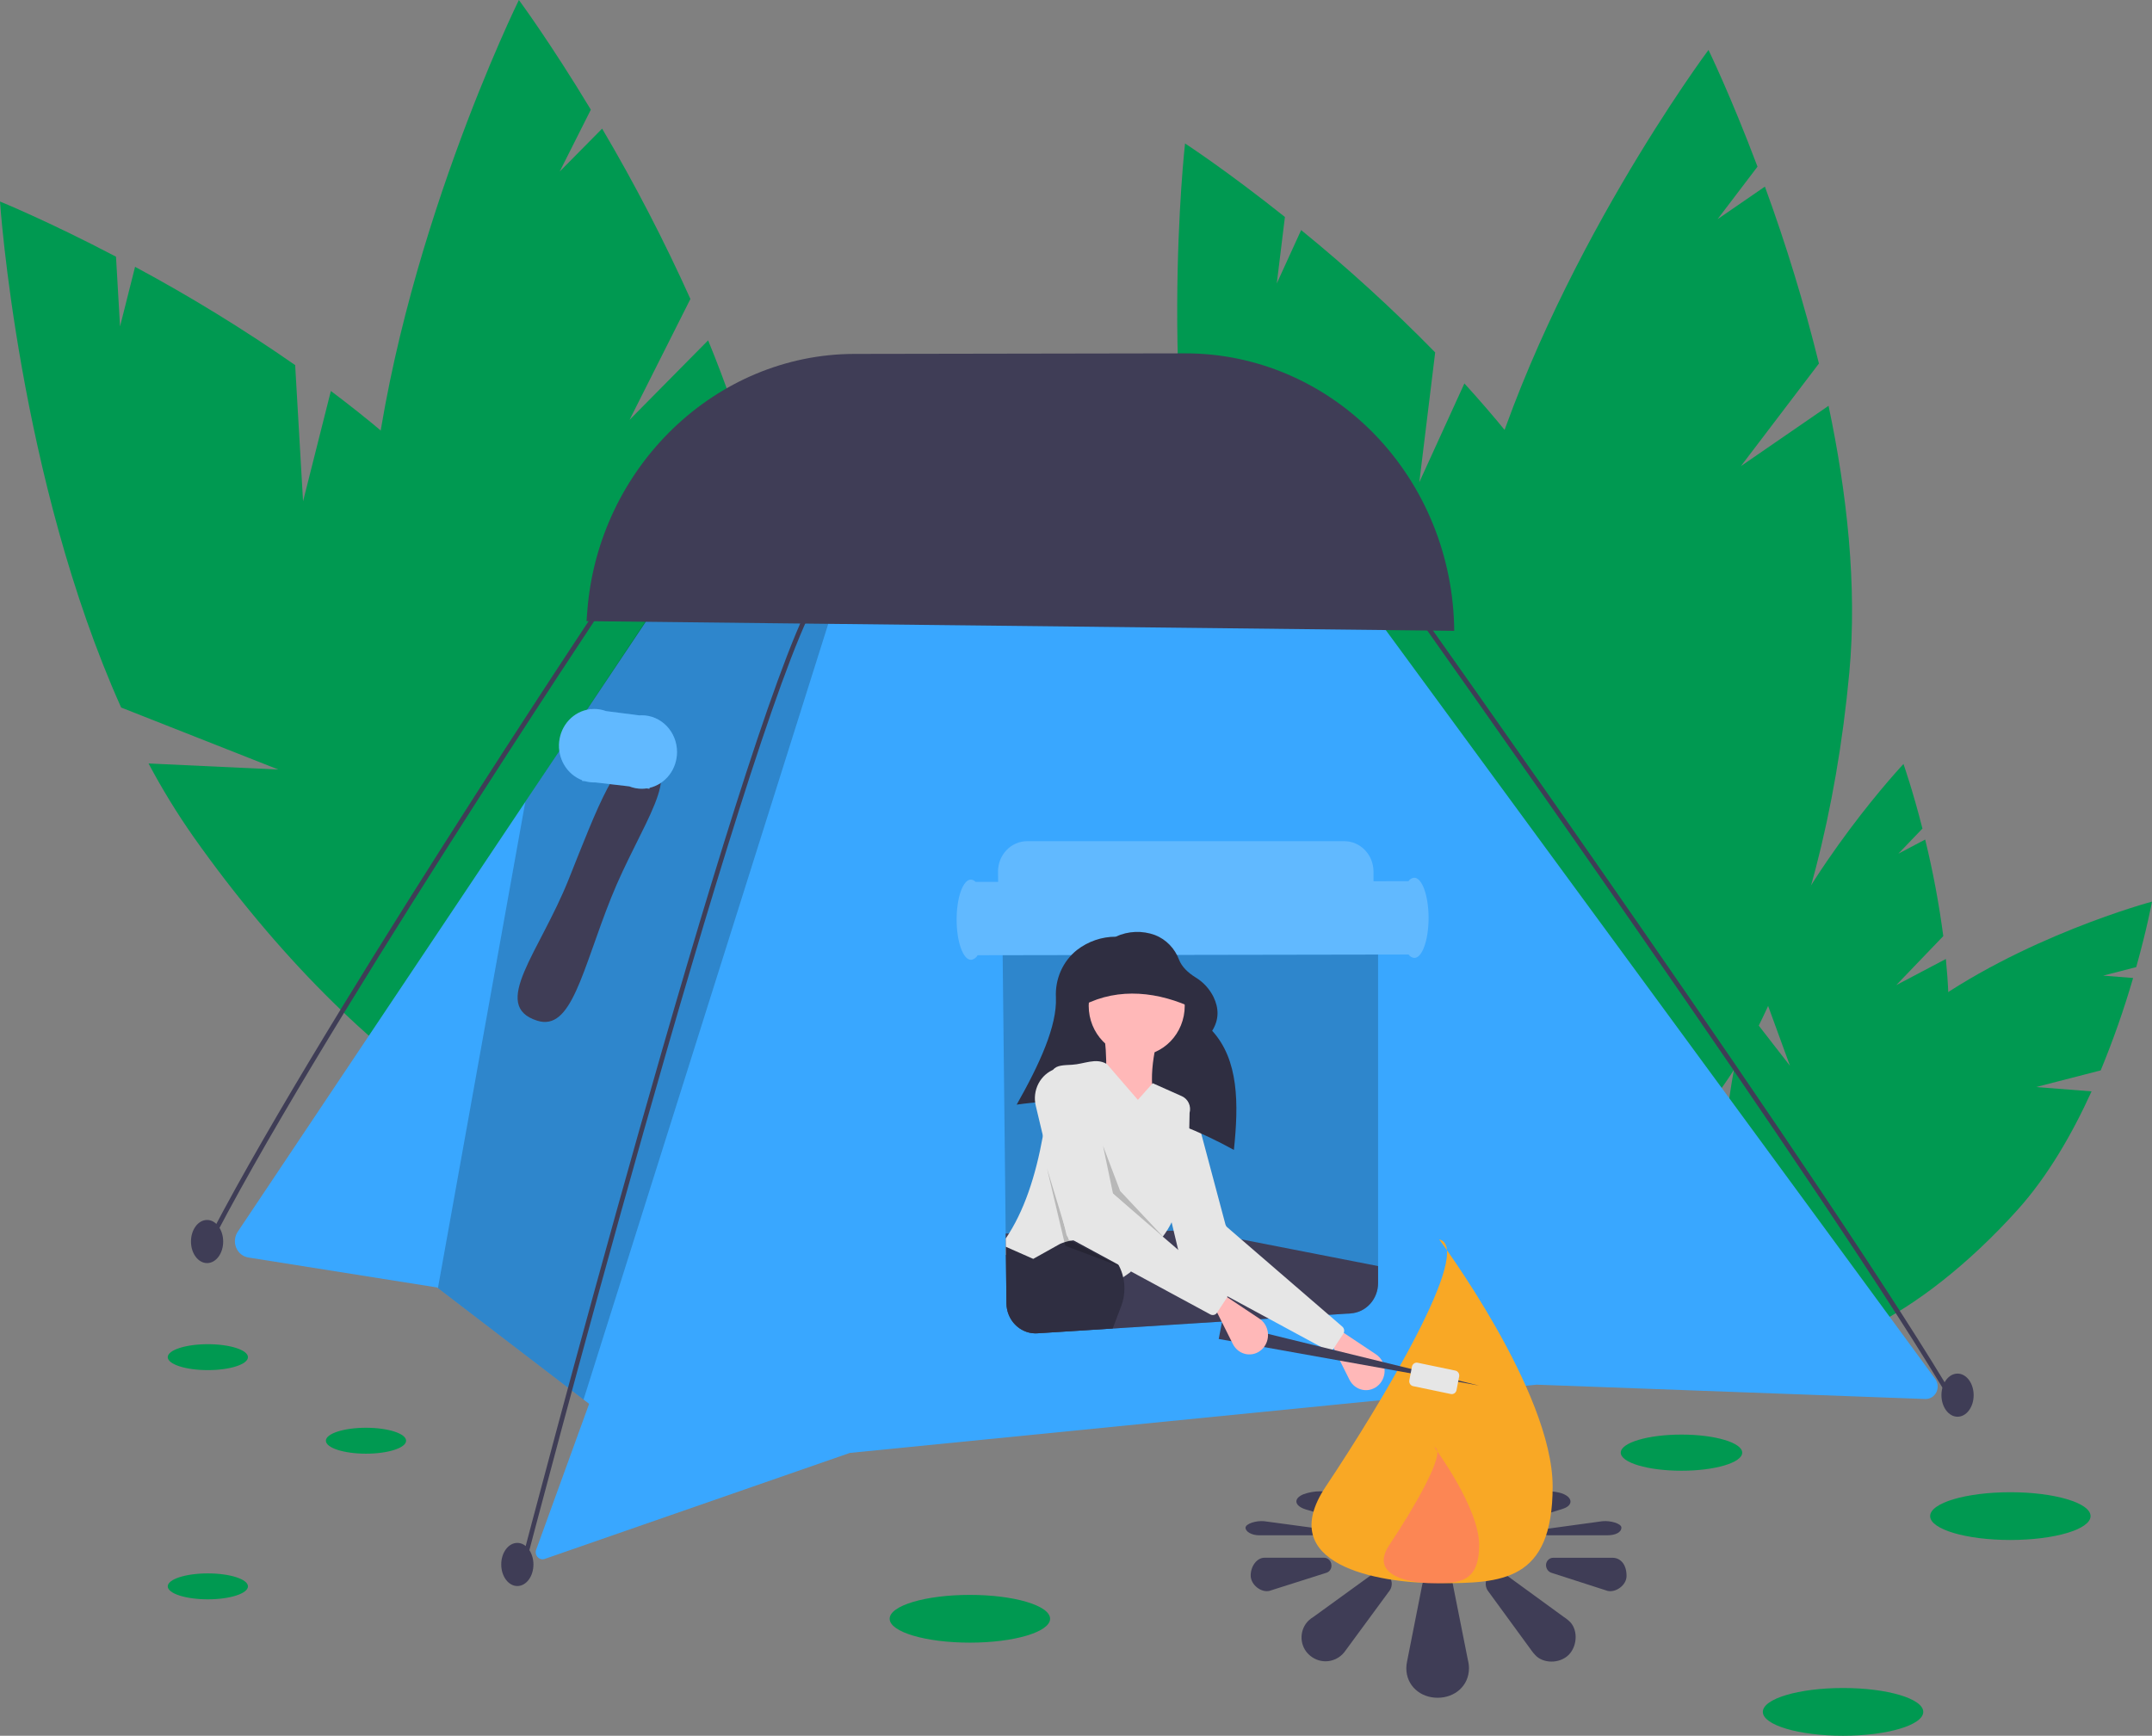 <svg xmlns="http://www.w3.org/2000/svg" width="688" height="555" viewBox="0 0 688 555" fill="none" style="&#10;">
<rect x="0" y="0" width="688" height="555" fill="#808080" stroke="none"/>
<g clip-path="url(#clip0_1021_1435)">
<path d="M606.228 314.998L621.273 299.314C619.902 288.916 617.97 278.607 615.485 268.437L606.91 272.959L614.613 264.928C611.421 252.384 608.544 244.287 608.544 244.287C608.544 244.287 578.223 276.46 562.552 314.188L572.262 340.785L558.977 323.687C557.462 328.152 556.218 332.71 555.252 337.337C545.664 384.02 552.524 425.127 570.575 429.152C588.626 433.177 611.031 398.596 620.62 351.913C623.592 337.44 623.56 321.599 622.102 306.626L606.228 314.998Z" fill="#E6E6E6" style="&#10;    fill: #009951;&#10;"/>
<path d="M650.937 347.575L671.598 342.252C675.582 332.613 679.042 322.747 681.961 312.702L672.377 311.955L682.955 309.23C686.446 296.771 688 288.291 688 288.291C688 288.291 646.083 299.503 613.95 323.36L609.068 351.357L606.177 329.566C602.666 332.571 599.339 335.804 596.217 339.245C564.849 374.043 550.329 412.927 563.784 426.094C577.24 439.262 613.576 421.726 644.944 386.927C654.668 376.139 662.499 362.56 668.679 348.958L650.937 347.575Z" fill="#E6E6E6" style="&#10;    fill: #009951;&#10;"/>
<path d="M453.754 154.192L458.83 112.685C445.263 98.816 430.956 85.755 415.978 73.565L408.192 90.628L410.79 69.377C392.125 54.495 378.861 45.871 378.861 45.871C378.861 45.871 369.257 130.362 387.672 205.521L431.633 233.536L392.861 223.999C395.546 232.484 398.741 240.785 402.426 248.852C439.843 330.059 495.629 383.158 527.029 367.452C558.429 351.746 553.552 273.182 516.136 191.975C504.537 166.8 486.935 143.195 468.169 122.603L453.754 154.192Z" fill="#E6E6E6" style="&#10;    fill: #009951;&#10;"/>
<path d="M556.581 149.032L581.517 116.234C576.784 97.055 571.016 78.169 564.242 59.666L549.111 70.08L561.878 53.287C553.283 30.495 546.206 15.969 546.206 15.969C546.206 15.969 496.069 83.124 474.546 157.382L498.281 205.04L469.822 175.994C467.911 184.704 466.528 193.53 465.681 202.421C457.424 292.089 478.837 367.59 513.509 371.056C548.18 374.522 582.981 304.641 591.238 214.973C593.798 187.175 590.44 157.488 584.591 129.753L556.581 149.032Z" fill="#E6E6E6" style="&#10;    fill: #009951;&#10;"/>
<path d="M96.888 160.292L94.365 116.742C77.885 105.272 60.796 94.78 43.182 85.316L38.379 104.371L37.088 82.073C15.195 70.596 0 64.439 0 64.439C0 64.439 5.881 152.945 38.732 226.231L88.986 246.054L47.487 244.114C51.817 252.265 56.635 260.124 61.911 267.645C115.356 343.289 182.393 386.424 211.642 363.99C240.891 341.555 221.276 262.047 167.831 186.403C151.263 162.953 128.837 142.324 105.778 125.016L96.888 160.292Z" fill="#E6E6E6" style="&#10;    fill: #009951;&#10;"/>
<path d="M201.279 134.235L220.725 95.596C212.307 76.901 202.884 58.716 192.5 41.128L178.935 54.853L188.892 35.07C175.845 13.454 165.891 0 165.891 0C165.891 0 127.018 78.932 118.783 159.361L151.968 203.396L117.406 179.385C117.068 188.694 117.293 198.017 118.079 207.297C126.304 300.836 162.291 373.865 198.459 370.413C234.627 366.961 257.28 288.334 249.056 194.796C246.507 165.798 237.543 136.061 226.39 108.826L201.279 134.235Z" fill="#E6E6E6" style="&#10;    fill: #009951;&#10;"/>
<path d="M310.071 525.227C324.234 525.227 335.715 521.809 335.715 517.593C335.715 513.377 324.234 509.959 310.071 509.959C295.908 509.959 284.427 513.377 284.427 517.593C284.427 521.809 295.908 525.227 310.071 525.227Z" fill="#E6E6E6" style="&#10;    fill: #009951;&#10;"/>
<path d="M589.226 555.001C603.389 555.001 614.871 551.583 614.871 547.367C614.871 543.15 603.389 539.732 589.226 539.732C575.063 539.732 563.582 543.15 563.582 547.367C563.582 551.583 575.063 555.001 589.226 555.001Z" fill="#E6E6E6" style="&#10;    fill: #009951;&#10;"/>
<path d="M642.714 492.401C656.877 492.401 668.358 488.983 668.358 484.767C668.358 480.551 656.877 477.133 642.714 477.133C628.551 477.133 617.069 480.551 617.069 484.767C617.069 488.983 628.551 492.401 642.714 492.401Z" fill="#E6E6E6" style="&#10;    fill: #009951;&#10;"/>
<path d="M537.572 470.261C548.295 470.261 556.988 467.674 556.988 464.481C556.988 461.289 548.295 458.701 537.572 458.701C526.848 458.701 518.155 461.289 518.155 464.481C518.155 467.674 526.848 470.261 537.572 470.261Z" fill="#E6E6E6" style="&#10;    fill: #009951;&#10;"/>
<path d="M117.007 464.808C124.088 464.808 129.829 462.953 129.829 460.664C129.829 458.375 124.088 456.52 117.007 456.52C109.925 456.52 104.185 458.375 104.185 460.664C104.185 462.953 109.925 464.808 117.007 464.808Z" fill="#E6E6E6" style="&#10;    fill: #009951;&#10;"/>
<path d="M66.45 511.376C73.531 511.376 79.272 509.521 79.272 507.232C79.272 504.943 73.531 503.088 66.45 503.088C59.369 503.088 53.628 504.943 53.628 507.232C53.628 509.521 59.369 511.376 66.45 511.376Z" fill="#E6E6E6" style="&#10;    fill: #009951;&#10;"/>
<path d="M66.45 438.089C73.531 438.089 79.272 436.234 79.272 433.945C79.272 431.656 73.531 429.801 66.45 429.801C59.369 429.801 53.628 431.656 53.628 433.945C53.628 436.234 59.369 438.089 66.45 438.089Z" fill="#E6E6E6" style="&#10;    fill: #009951;&#10;"/>
<path d="M615.51 447.325L491.274 442.744L425.757 449.256L313.823 460.379L271.701 464.562L174.15 498.458C173.759 498.594 173.338 498.611 172.937 498.509C172.536 498.406 172.172 498.186 171.886 497.876C171.6 497.566 171.404 497.178 171.321 496.757C171.238 496.335 171.271 495.898 171.417 495.496L171.425 495.488L188.343 448.867L186.562 447.5L140.007 411.857L139.758 411.666L79.391 402.077C78.541 401.941 77.739 401.582 77.059 401.034C76.379 400.485 75.845 399.765 75.506 398.942C75.167 398.118 75.035 397.218 75.123 396.327C75.21 395.436 75.514 394.583 76.006 393.848L167.944 256.388L216.258 184.169L221.497 176.329L422.474 173.436L618.697 440.897C619.139 441.499 619.407 442.22 619.471 442.975C619.535 443.73 619.392 444.489 619.058 445.163C618.724 445.836 618.213 446.397 617.585 446.78C616.957 447.163 616.237 447.352 615.51 447.325Z" fill="#39A7FF"/>
<path opacity="0.2" d="M268.576 187.483L186.561 447.5L140.011 411.856L167.947 256.389L216.12 183.996L216.257 184.165L268.576 187.483Z" fill="black"/>
<path d="M195.366 287.091C186.06 310.401 182.766 329.871 171.727 326.355C156.615 321.542 172.482 304.516 181.788 281.207C191.094 257.897 197.67 240.016 205.428 241.943C219.89 245.535 204.672 263.782 195.366 287.091Z" fill="#3F3D56"/>
<path d="M216.451 240.433C216.449 238.891 216.155 237.364 215.586 235.939C215.017 234.515 214.185 233.221 213.136 232.132C212.088 231.043 210.843 230.18 209.475 229.592C208.106 229.004 206.639 228.703 205.159 228.705C204.904 228.705 204.653 228.718 204.403 228.736L193.763 227.368C192.543 226.915 191.256 226.684 189.96 226.688C189.602 226.688 189.248 226.708 188.899 226.743L188.489 226.69L188.478 226.794C185.981 227.143 183.668 228.354 181.909 230.232C180.149 232.111 179.044 234.55 178.77 237.159C178.496 239.768 179.068 242.398 180.396 244.629C181.724 246.859 183.73 248.563 186.096 249.466L186.073 249.678L187.12 249.8C188.059 250.055 189.025 250.184 189.996 250.182C190.103 250.182 190.21 250.176 190.317 250.173L201.193 251.442C202.472 251.946 203.828 252.203 205.195 252.199C205.705 252.198 206.214 252.16 206.719 252.087L207.646 252.195L207.652 251.912C210.152 251.326 212.386 249.869 213.986 247.783C215.585 245.696 216.455 243.104 216.451 240.433Z" fill="#39A7FF"/>
<path opacity="0.2" d="M216.451 240.433C216.449 238.891 216.155 237.364 215.586 235.939C215.017 234.515 214.185 233.221 213.136 232.132C212.088 231.043 210.843 230.18 209.475 229.592C208.106 229.004 206.639 228.703 205.159 228.705C204.904 228.705 204.653 228.718 204.403 228.736L193.763 227.368C192.543 226.915 191.256 226.684 189.96 226.688C189.602 226.688 189.248 226.708 188.899 226.743L188.489 226.69L188.478 226.794C185.981 227.143 183.668 228.354 181.909 230.232C180.149 232.111 179.044 234.55 178.77 237.159C178.496 239.768 179.068 242.398 180.396 244.629C181.724 246.859 183.73 248.563 186.096 249.466L186.073 249.678L187.12 249.8C188.059 250.055 189.025 250.184 189.996 250.182C190.103 250.182 190.21 250.176 190.317 250.173L201.193 251.442C202.472 251.946 203.828 252.203 205.195 252.199C205.705 252.198 206.214 252.16 206.719 252.087L207.646 252.195L207.652 251.912C210.152 251.326 212.386 249.869 213.986 247.783C215.585 245.696 216.455 243.104 216.451 240.433Z" fill="white"/>
<path d="M65.879 400.907L64.577 400.195C97.933 333.955 192.274 192.424 193.223 191.002L194.431 191.877C193.482 193.298 99.192 334.751 65.879 400.907Z" fill="#3F3D56"/>
<path d="M168.051 500.178L166.633 499.776C167.32 497.144 235.642 236.025 259.363 191.977L260.646 192.726C237.013 236.611 168.739 497.548 168.051 500.178Z" fill="#3F3D56"/>
<path d="M624.48 449.553C588.056 387.035 450.504 193.415 449.118 191.466L450.3 190.555C451.686 192.504 589.278 386.181 625.736 448.758L624.48 449.553Z" fill="#3F3D56"/>
<path d="M165.405 507.127C168.247 507.122 170.547 504.032 170.541 500.224C170.535 496.415 168.226 493.332 165.383 493.337C162.541 493.342 160.241 496.433 160.247 500.241C160.253 504.049 162.562 507.132 165.405 507.127Z" fill="#3F3D56"/>
<path d="M66.213 403.869C69.056 403.865 71.356 400.774 71.35 396.966C71.344 393.158 69.035 390.074 66.192 390.079C63.349 390.084 61.05 393.175 61.056 396.983C61.061 400.791 63.371 403.874 66.213 403.869Z" fill="#3F3D56"/>
<path d="M625.843 452.994C628.686 452.99 630.985 449.899 630.98 446.091C630.974 442.283 628.665 439.199 625.822 439.204C622.979 439.209 620.68 442.3 620.685 446.108C620.691 449.916 623.001 452.999 625.843 452.994Z" fill="#3F3D56"/>
<path d="M187.507 198.607L464.92 201.704C464.727 178.098 455.589 155.526 439.495 138.909C423.402 122.291 401.658 112.973 379 112.984L273.129 113.162C228.846 113.236 191.349 149.318 187.765 195.307L187.507 198.607Z" fill="#3F3D56"/>
<path opacity="0.2" d="M431.252 294.154H329.862C328.628 294.153 327.405 294.407 326.266 294.903C325.127 295.398 324.093 296.124 323.225 297.039C322.357 297.953 321.673 299.039 321.211 300.232C320.749 301.424 320.519 302.701 320.535 303.987L320.623 311.713L321.524 394.421L321.539 396.016L321.568 398.65L321.597 401.223L321.766 416.728C321.794 419.251 322.761 421.664 324.465 423.457C326.168 425.251 328.474 426.284 330.895 426.339C331.144 426.339 331.401 426.331 331.657 426.316L355.734 424.789L390.566 422.575L402.86 421.797L405.601 421.621L424.76 420.407H424.768L431.816 419.957C434.187 419.804 436.413 418.715 438.041 416.912C439.669 415.11 440.577 412.729 440.579 410.254V303.873C440.577 301.296 439.593 298.826 437.845 297.004C436.096 295.182 433.725 294.157 431.252 294.154Z" fill="black"/>
<path d="M452.131 280.645C451.764 280.675 451.409 280.79 451.09 280.981C450.771 281.171 450.496 281.433 450.285 281.747L439.114 281.766V278.679C439.111 276.103 438.128 273.632 436.379 271.81C434.63 269.988 432.26 268.964 429.787 268.961H328.397C327.162 268.96 325.94 269.214 324.8 269.709C323.661 270.204 322.628 270.93 321.76 271.845C320.892 272.76 320.207 273.845 319.745 275.038C319.284 276.231 319.054 277.508 319.069 278.794L319.106 281.967L311.901 281.979C311.506 281.541 310.964 281.279 310.388 281.249C307.862 281.253 305.824 286.999 305.835 294.083C305.846 301.167 307.902 306.906 310.427 306.902C310.867 306.852 311.289 306.692 311.658 306.436C312.026 306.181 312.33 305.836 312.543 305.432L450.322 305.201C450.533 305.515 450.809 305.776 451.128 305.965C451.448 306.155 451.804 306.268 452.171 306.298C454.696 306.293 456.734 300.547 456.723 293.464C456.712 286.38 454.656 280.641 452.131 280.645Z" fill="#39A7FF"/>
<path opacity="0.2" d="M452.131 280.645C451.765 280.675 451.409 280.79 451.09 280.981C450.771 281.171 450.496 281.433 450.286 281.747L439.114 281.766V278.679C439.111 276.103 438.128 273.632 436.379 271.81C434.631 269.988 432.26 268.964 429.787 268.961H328.397C327.162 268.96 325.94 269.214 324.8 269.709C323.661 270.204 322.628 270.93 321.76 271.845C320.892 272.76 320.207 273.845 319.746 275.038C319.284 276.231 319.054 277.508 319.069 278.794L319.106 281.967L311.901 281.979C311.506 281.541 310.964 281.279 310.388 281.249C307.862 281.253 305.824 286.999 305.835 294.083C305.846 301.167 307.902 306.906 310.427 306.902C310.867 306.852 311.289 306.692 311.658 306.436C312.026 306.181 312.33 305.836 312.544 305.432L450.322 305.201C450.533 305.515 450.809 305.776 451.128 305.965C451.448 306.155 451.804 306.268 452.171 306.298C454.696 306.293 456.734 300.547 456.723 293.464C456.712 286.38 454.656 280.641 452.131 280.645Z" fill="white"/>
<path d="M440.781 442.824C440.11 443.478 439.302 443.962 438.422 444.237C437.541 444.512 436.612 444.571 435.706 444.41C434.8 444.248 433.942 443.871 433.199 443.307C432.456 442.743 431.849 442.007 431.424 441.158L425.912 430.13L428.105 425.18L439.922 433.06C440.687 433.57 441.33 434.255 441.801 435.063C442.273 435.871 442.561 436.781 442.644 437.723C442.727 438.665 442.602 439.614 442.279 440.498C441.956 441.382 441.444 442.178 440.781 442.824Z" fill="#FFB8B8"/>
<path d="M464.592 507.161C464.461 505.887 463.878 504.71 462.958 503.86C462.038 503.01 460.846 502.549 459.616 502.567C458.496 502.559 457.406 502.943 456.521 503.659C455.635 504.374 455.006 505.378 454.735 506.51L449.853 531.21C449.692 531.932 449.608 532.67 449.604 533.412C449.604 538.982 454.077 542.852 459.616 542.852C465.155 542.852 469.632 538.982 469.632 533.412C469.629 532.519 469.512 531.631 469.286 530.771L464.592 507.161Z" fill="#3F3D56"/>
<path d="M501.518 518.208C501.022 517.755 500.488 517.348 499.922 516.993L481.273 503.413C479.457 502.225 477.518 502.259 476.11 503.693C475.495 504.302 475.105 505.117 475.007 505.995C474.909 506.873 475.109 507.759 475.573 508.5L489.655 527.783C489.976 528.25 490.335 528.689 490.728 529.093C493.169 531.936 498.581 532.092 501.556 529.093C504.49 526.044 504.455 520.612 501.518 518.208Z" fill="#3F3D56"/>
<path d="M515.533 498.092H496.645C496.04 498.068 495.45 498.294 495.003 498.721C494.557 499.148 494.291 499.742 494.263 500.372C494.253 500.954 494.431 501.522 494.767 501.986C495.104 502.45 495.58 502.783 496.119 502.932L513.937 508.675C516.526 509.304 520.012 506.9 520.012 503.899C520.012 500.081 517.974 498.092 515.533 498.092Z" fill="#3F3D56"/>
<path d="M425.657 500.361C425.637 500.037 425.556 499.72 425.417 499.429C425.278 499.138 425.085 498.879 424.849 498.666C424.613 498.454 424.339 498.293 424.042 498.192C423.746 498.092 423.433 498.054 423.122 498.081H404.234C401.855 498.081 399.849 500.758 399.849 503.759C399.849 506.761 403.234 509.304 405.83 508.675L423.916 502.932C424.459 502.801 424.936 502.466 425.257 501.992C425.578 501.518 425.72 500.938 425.657 500.361Z" fill="#3F3D56"/>
<path d="M438.62 503.436L419.965 516.957C419.386 517.296 418.846 517.704 418.356 518.172C416.985 519.501 416.176 521.344 416.108 523.294C416.04 525.244 416.719 527.143 417.994 528.572C418.111 528.702 418.231 528.827 418.356 528.949C419.819 530.389 421.756 531.191 423.769 531.191C425.782 531.191 427.718 530.389 429.182 528.949C429.58 528.551 429.94 528.113 430.254 527.641L444.347 508.466C444.819 507.736 445.024 506.854 444.926 505.979C444.827 505.104 444.432 504.296 443.81 503.699C443.115 503.023 442.212 502.625 441.262 502.577C440.311 502.529 439.376 502.833 438.62 503.436Z" fill="#3F3D56"/>
<path d="M467.637 477.011C467.854 476.68 467.974 476.29 467.983 475.889C467.983 473.522 463.507 471.877 457.968 471.877C452.429 471.877 447.955 473.522 447.955 475.889C447.963 476.218 448.049 476.539 448.205 476.825L453.086 487.322C453.645 488.312 455.662 489.005 457.968 488.998C460.567 488.998 462.726 488.141 462.943 487.045L467.637 477.011Z" fill="#3F3D56"/>
<path d="M499.908 477.724C496.933 476.45 491.52 476.516 489.079 477.724C488.71 477.884 488.352 478.07 488.006 478.281L473.925 486.476C472.967 487.125 473.193 487.984 474.461 488.519C476.128 489.121 477.934 489.162 479.625 488.638L498.274 482.867C498.814 482.724 499.347 482.551 499.87 482.35C502.807 481.329 502.842 479.02 499.908 477.724Z" fill="#3F3D56"/>
<path d="M518.364 488.432C518.364 487.156 514.877 486.135 512.288 486.402L494.47 488.843C493.406 488.998 492.614 489.36 492.614 489.931C492.614 490.502 493.776 490.9 494.996 490.9H513.884C516.325 490.9 518.364 490.054 518.364 488.432Z" fill="#3F3D56"/>
<path d="M422.268 488.843L404.182 486.402C401.585 486.135 398.2 487.216 398.2 488.491C398.2 489.767 400.207 490.905 402.586 490.905H421.474C422.788 490.905 424.009 490.529 424.009 489.936C424.009 489.342 423.445 488.999 422.268 488.843Z" fill="#3F3D56"/>
<path d="M442.162 488.518C443.482 487.975 443.637 487.154 442.698 486.492L428.606 478.343C428.263 478.128 427.905 477.942 427.533 477.787C424.028 476.516 420.213 476.516 416.708 477.787C416.583 477.838 416.462 477.892 416.346 477.947C413.69 479.212 413.852 481.19 416.708 482.367C417.232 482.577 417.77 482.749 418.317 482.883L436.972 488.629C438.671 489.155 440.485 489.116 442.162 488.518Z" fill="#3F3D56"/>
<path d="M496.384 475.312C496.384 505.667 480.147 506.229 460.117 506.229C440.088 506.229 407.203 500.224 423.851 475.312C441.409 449.038 471.53 398.955 460.117 396.303C460.117 396.303 496.384 444.957 496.384 475.312Z" fill="#F9A825"/>
<path opacity="0.5" d="M472.89 493.991C472.89 506.007 466.463 506.229 458.535 506.229C450.606 506.229 437.59 503.852 444.179 493.991C451.129 483.591 463.052 463.767 458.535 462.717C458.535 462.717 472.89 481.976 472.89 493.991Z" fill="#FF6584"/>
<path d="M440.58 404.825V410.253C440.577 412.728 439.669 415.109 438.041 416.911C436.413 418.714 434.188 419.802 431.817 419.956L331.658 426.315C330.396 426.395 329.133 426.208 327.943 425.764C326.753 425.32 325.663 424.628 324.738 423.731C323.813 422.835 323.072 421.751 322.561 420.547C322.051 419.343 321.78 418.043 321.766 416.726L321.524 394.419L382.111 393.396L440.58 404.825Z" fill="#3F3D56"/>
<path d="M424.247 431.711L379.061 407.258C378.853 407.145 378.67 406.988 378.524 406.795C378.379 406.603 378.274 406.381 378.218 406.143L368.416 364.982C367.847 362.594 368.154 360.07 369.277 357.905C370.4 355.741 372.258 354.09 374.487 353.277L376.848 352.416C377.375 352.224 377.933 352.147 378.49 352.189C379.046 352.231 379.588 352.392 380.082 352.661C380.576 352.93 381.012 353.302 381.363 353.754C381.714 354.206 381.972 354.728 382.121 355.287L391.782 391.526C391.873 391.865 392.061 392.167 392.321 392.392L429.137 424.176C429.455 424.45 429.662 424.838 429.72 425.263C429.777 425.689 429.68 426.122 429.447 426.476L426.375 431.154C426.147 431.502 425.804 431.75 425.412 431.853C425.02 431.955 424.606 431.905 424.247 431.711Z" fill="#E6E6E6"/>
<path d="M394.479 367.675C372.564 355.653 349.623 349.616 325.034 353.204C332.446 340.115 337.951 328.014 337.583 318.956C337.425 316.045 337.954 313.138 339.125 310.489C340.295 307.841 342.071 305.532 344.297 303.765C347.879 300.998 352.22 299.505 356.679 299.507C360.66 297.658 365.171 297.471 369.281 298.985C371.025 299.67 372.612 300.73 373.936 302.096C375.26 303.463 376.293 305.105 376.967 306.916C377.808 309.038 379.618 310.897 382.243 312.534C384.674 314 386.656 316.157 387.955 318.752C389.684 322.338 389.803 325.948 387.537 329.592C396.023 338.881 396.047 352.839 394.479 367.675Z" fill="#2F2E41"/>
<path d="M363.412 337.589C371.89 337.589 378.763 330.428 378.763 321.594C378.763 312.761 371.89 305.6 363.412 305.6C354.933 305.6 348.061 312.761 348.061 321.594C348.061 330.428 354.933 337.589 363.412 337.589Z" fill="#FFB8B8"/>
<path d="M370.722 356.25L352.812 358.154C353.773 347.243 354.152 337.175 352.812 329.592H370.722C367.321 341.666 367.619 350.272 370.722 356.25Z" fill="#FFB8B8"/>
<path d="M380.316 355.838C380.301 357.51 380.267 359.164 380.213 360.8C379.839 372.511 378.425 383.053 374.571 390.817C373.789 392.425 372.854 393.946 371.78 395.36C371.772 395.374 371.762 395.387 371.751 395.398C371.677 395.505 371.596 395.607 371.509 395.703C370.721 396.723 369.845 397.666 368.893 398.52L361.559 406.536L361.222 406.902L359.082 408.391L348.063 416.04L321.598 401.223L321.568 398.65L321.539 396.016C327.423 387.329 331.093 376.03 333.423 363.167C334.061 359.647 334.603 356.006 335.065 352.265C335.38 349.677 335.658 347.036 335.9 344.356C335.937 343.533 336.205 342.74 336.669 342.074C336.669 342.073 336.669 342.072 336.67 342.071C336.67 342.07 336.671 342.069 336.671 342.068C336.672 342.067 336.673 342.067 336.674 342.066C336.675 342.066 336.676 342.066 336.677 342.066C337.805 340.57 340.047 340.6 342.758 340.447C346.561 340.234 350.305 338.18 353.668 340.119C353.751 340.159 353.832 340.205 353.909 340.257L363.779 351.677L368.314 346.585L368.527 346.349L377.868 350.517C378.824 350.947 379.598 351.722 380.048 352.7C380.497 353.678 380.593 354.793 380.316 355.838Z" fill="#E6E6E6"/>
<path d="M359.485 411.972C359.486 413.919 359.133 415.848 358.445 417.659L355.734 424.789L331.658 426.316C331.401 426.331 331.145 426.339 330.896 426.339C328.474 426.284 326.169 425.251 324.465 423.457C322.762 421.664 321.794 419.251 321.766 416.728L321.598 401.223L321.568 398.65L330.331 402.521L338.875 397.742C339.34 397.534 339.817 397.356 340.303 397.207C340.936 396.998 341.583 396.838 342.238 396.726H342.245C342.56 396.673 342.875 396.627 343.19 396.596C346.811 396.218 350.439 397.243 353.382 399.474C355.102 400.772 356.529 402.445 357.566 404.376C357.645 404.508 357.716 404.646 357.778 404.788C358.361 405.925 358.799 407.136 359.082 408.391C359.349 409.564 359.484 410.766 359.485 411.972Z" fill="#2F2E41"/>
<path opacity="0.2" d="M352.63 366.342L355.832 381.652L375.291 399.093L358.113 380.814L352.63 366.342Z" fill="black"/>
<path opacity="0.2" d="M334.721 373.576L340.568 398.33L357.747 404.804L341.665 396.426L334.721 373.576Z" fill="black"/>
<path d="M381.87 322.547C370.556 317.124 357.764 315.577 346.416 321.405L347.878 307.695L372.732 303.506L381.87 322.547Z" fill="#2F2E41"/>
<path d="M472.818 443.019L389.623 428.128L390.643 422.891L472.818 443.019Z" fill="#3F3D56"/>
<path d="M403.501 431.398C402.829 432.052 402.022 432.536 401.142 432.811C400.261 433.086 399.332 433.145 398.426 432.984C397.519 432.823 396.662 432.445 395.919 431.881C395.176 431.317 394.569 430.581 394.144 429.732L388.632 418.705L390.825 413.754L402.642 421.634C403.406 422.144 404.049 422.829 404.521 423.637C404.993 424.445 405.281 425.355 405.364 426.297C405.447 427.239 405.322 428.188 404.999 429.072C404.676 429.956 404.164 430.752 403.501 431.398Z" fill="#FFB8B8"/>
<path d="M386.966 420.287L341.78 395.834C341.571 395.721 341.388 395.564 341.243 395.372C341.098 395.179 340.993 394.957 340.937 394.72L331.135 353.558C330.566 351.17 330.873 348.646 331.996 346.482C333.119 344.317 334.976 342.666 337.206 341.853L339.567 340.992C340.093 340.8 340.652 340.723 341.208 340.765C341.765 340.807 342.307 340.968 342.801 341.237C343.295 341.506 343.731 341.878 344.082 342.33C344.433 342.782 344.691 343.304 344.84 343.864L354.501 380.102C354.592 380.441 354.779 380.744 355.04 380.968L391.856 412.752C392.173 413.026 392.381 413.414 392.439 413.84C392.496 414.265 392.398 414.698 392.166 415.052L389.093 419.731C388.865 420.078 388.523 420.327 388.131 420.429C387.739 420.532 387.324 420.481 386.966 420.287Z" fill="#E6E6E6"/>
<path d="M463.851 445.73C464.25 445.811 464.664 445.725 465.003 445.489C465.341 445.254 465.577 444.889 465.658 444.473L466.492 440.126C466.572 439.71 466.489 439.278 466.263 438.925C466.037 438.571 465.686 438.326 465.287 438.243L453.211 435.728C452.811 435.645 452.397 435.732 452.058 435.967C451.719 436.202 451.484 436.568 451.403 436.984L450.57 441.331C450.53 441.537 450.53 441.749 450.569 441.955C450.608 442.162 450.686 442.358 450.798 442.533C450.91 442.707 451.054 442.858 451.221 442.975C451.389 443.092 451.577 443.173 451.775 443.214L463.851 445.73Z" fill="#E6E6E6"/>
</g>
<defs>
<clipPath id="clip0_1021_1435">
<rect width="688" height="555" fill="white"/>
</clipPath>
</defs>
</svg>